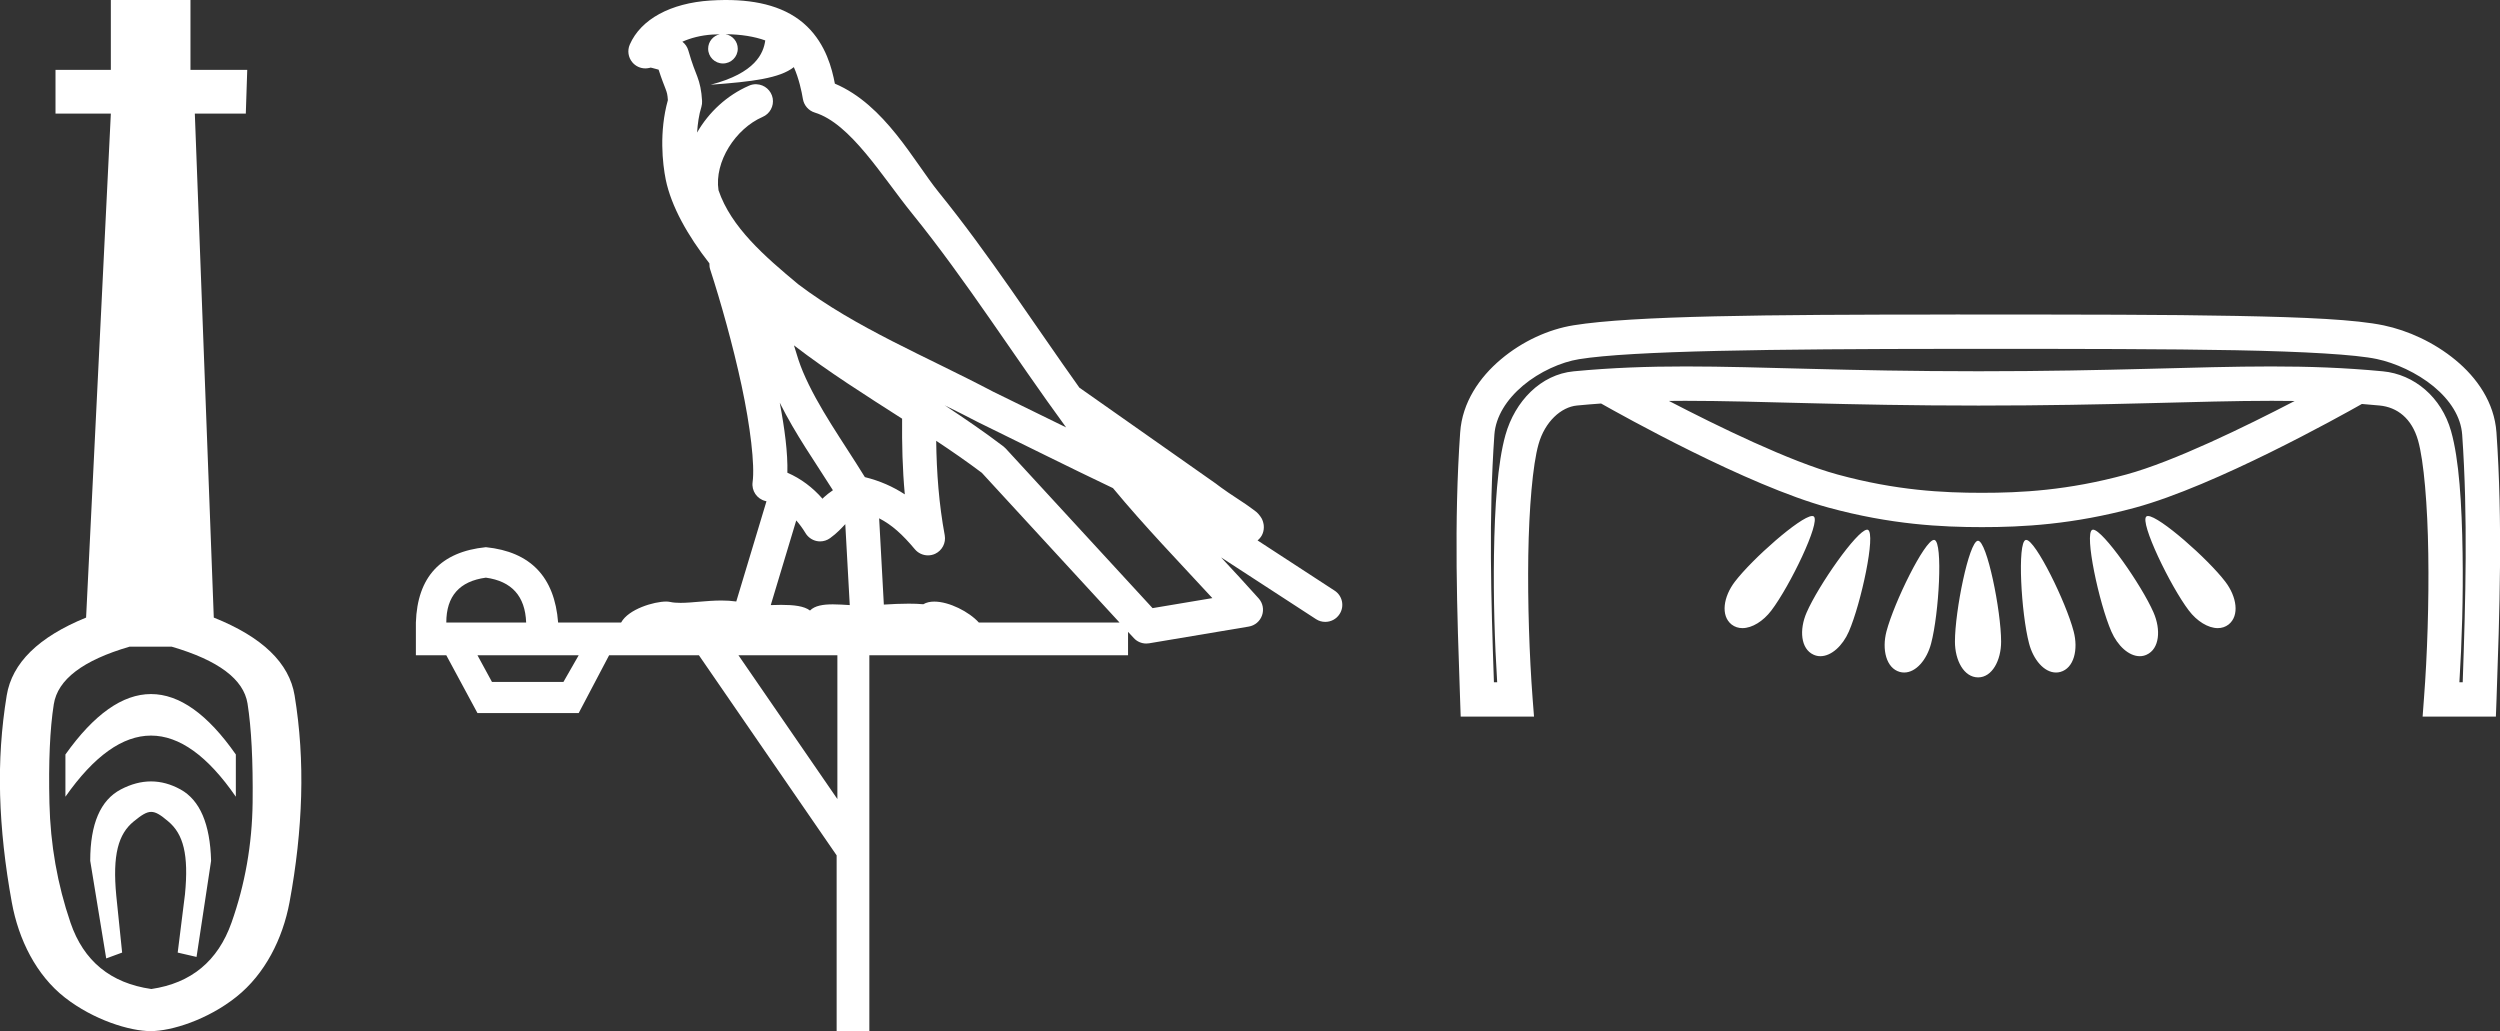 <?xml version="1.0" encoding="UTF-8" standalone="no"?>
<svg
   width="43.642"
   height="18.0"
   version="1.1"
   id="svg8"
   sodipodi:docname="biknebunefer.svg"
   inkscape:version="1.1.1 (3bf5ae0d25, 2021-09-20)"
   xmlns:inkscape="http://www.inkscape.org/namespaces/inkscape"
   xmlns:sodipodi="http://sodipodi.sourceforge.net/DTD/sodipodi-0.dtd"
   xmlns="http://www.w3.org/2000/svg"
   xmlns:svg="http://www.w3.org/2000/svg">
  <rect width="100%" height="100%" fill="#333333" stroke="none"/>
  <defs
     id="defs12" />
  <sodipodi:namedview
     id="namedview10"
     pagecolor="#ffffff"
     bordercolor="#666666"
     borderopacity="1.0"
     inkscape:pageshadow="2"
     inkscape:pageopacity="0.0"
     inkscape:pagecheckerboard="0"
     showgrid="false"
     inkscape:zoom="31.506632"
     inkscape:cx="21.804933"
     inkscape:cy="8.9981055"
     inkscape:window-width="1920"
     inkscape:window-height="1001"
     inkscape:window-x="-9"
     inkscape:window-y="-9"
     inkscape:window-maximized="1"
     inkscape:current-layer="svg8" />
  <path
     d="M 2.636 12.116 C 2.14 12.116 1.642 12.468 1.142 13.171 L 1.142 13.908 C 1.642 13.196 2.14 12.841 2.636 12.841 C 3.132 12.841 3.626 13.196 4.117 13.908 L 4.117 13.171 C 3.626 12.468 3.132 12.116 2.636 12.116 ZM 2.636 13.641 C 2.462 13.641 2.287 13.688 2.109 13.781 C 1.753 13.968 1.575 14.383 1.575 15.027 L 1.854 16.731 L 2.132 16.629 L 2.03 15.637 C 1.962 14.925 2.064 14.559 2.335 14.339 C 2.471 14.228 2.556 14.173 2.639 14.173 C 2.723 14.173 2.806 14.228 2.937 14.339 C 3.2 14.559 3.297 14.917 3.229 15.612 L 3.102 16.629 L 3.431 16.705 L 3.685 15.027 C 3.668 14.383 3.49 13.968 3.151 13.781 C 2.982 13.688 2.81 13.641 2.636 13.641 ZM 2.998 11.289 C 3.812 11.527 4.253 11.857 4.321 12.281 C 4.388 12.705 4.418 13.281 4.41 14.01 C 4.401 14.739 4.278 15.438 4.041 16.108 C 3.804 16.777 3.337 17.163 2.642 17.265 C 1.931 17.163 1.46 16.777 1.231 16.108 C 1.002 15.438 0.88 14.743 0.863 14.023 C 0.846 13.302 0.871 12.726 0.939 12.294 C 1.007 11.862 1.447 11.527 2.261 11.289 ZM 1.935 0.0 L 1.935 1.22 L 0.969 1.22 L 0.969 1.983 L 1.935 1.983 L 1.503 10.781 C 0.672 11.12 0.21 11.573 0.117 12.141 C 0.024 12.709 -0.015 13.29 0.002 13.883 C 0.019 14.476 0.087 15.099 0.206 15.752 C 0.324 16.404 0.634 17.025 1.134 17.415 C 1.634 17.805 2.265 18 2.63 18 C 2.994 18 3.626 17.801 4.126 17.402 C 4.626 17.004 4.935 16.388 5.054 15.752 C 5.172 15.116 5.24 14.497 5.257 13.896 C 5.274 13.294 5.236 12.709 5.143 12.141 C 5.05 11.573 4.579 11.12 3.732 10.781 L 3.401 1.983 L 4.291 1.983 L 4.316 1.22 L 3.325 1.22 L 3.325 0.0 Z"
     style="fill:#ffffff;stroke:none"
     id="path2" />
  <path
     d="M 12.667 0.597 C 12.935 0.599 13.172 0.638 13.359 0.706 C 13.328 0.929 13.19 1.275 12.406 1.479 C 13.136 1.426 13.612 1.366 13.858 1.172 C 13.947 1.372 13.995 1.599 14.016 1.728 C 14.035 1.84 14.115 1.932 14.223 1.965 C 14.847 2.156 15.396 3.077 15.923 3.728 C 16.873 4.901 17.694 6.208 18.611 7.461 C 18.188 7.254 17.765 7.046 17.34 6.839 C 16.159 6.217 14.946 5.728 13.934 4.962 C 13.345 4.472 12.762 3.966 12.543 3.321 C 12.467 2.824 12.84 2.247 13.311 2.042 C 13.439 1.988 13.513 1.853 13.489 1.716 C 13.464 1.579 13.348 1.477 13.209 1.471 C 13.204 1.47 13.2 1.47 13.196 1.47 C 13.153 1.47 13.112 1.479 13.073 1.497 C 12.696 1.661 12.374 1.955 12.169 2.314 C 12.179 2.162 12.2 2.006 12.244 1.866 C 12.254 1.832 12.258 1.797 12.256 1.762 C 12.246 1.578 12.215 1.449 12.174 1.34 C 12.133 1.231 12.089 1.134 12.016 0.881 C 11.999 0.82 11.962 0.767 11.912 0.728 C 12.052 0.666 12.228 0.616 12.439 0.603 C 12.482 0.6 12.523 0.6 12.564 0.599 L 12.564 0.599 C 12.449 0.624 12.362 0.727 12.362 0.85 C 12.362 0.993 12.478 1.108 12.621 1.108 C 12.763 1.108 12.879 0.993 12.879 0.85 C 12.879 0.724 12.787 0.619 12.667 0.597 ZM 13.86 6.029 C 14.466 6.495 15.113 6.902 15.748 7.309 C 15.744 7.747 15.754 8.188 15.795 8.63 C 15.588 8.495 15.361 8.394 15.098 8.329 C 14.707 7.694 14.278 7.109 14.016 6.488 C 13.961 6.359 13.91 6.199 13.86 6.029 ZM 13.612 7.03 C 13.884 7.578 14.233 8.07 14.54 8.558 C 14.481 8.598 14.428 8.639 14.385 8.679 C 14.374 8.69 14.368 8.696 14.358 8.706 C 14.189 8.512 13.983 8.355 13.745 8.252 C 13.754 7.904 13.698 7.484 13.612 7.03 ZM 16.492 7.076 L 16.492 7.076 C 16.687 7.172 16.881 7.269 17.072 7.369 C 17.074 7.371 17.077 7.372 17.08 7.373 C 17.86 7.754 18.639 8.145 19.429 8.521 C 19.985 9.192 20.586 9.814 21.164 10.441 C 20.816 10.5 20.468 10.558 20.12 10.616 C 19.266 9.688 18.412 8.759 17.557 7.83 C 17.545 7.817 17.532 7.805 17.518 7.794 C 17.185 7.541 16.84 7.305 16.492 7.076 ZM 13.9 9.085 C 13.958 9.151 14.012 9.224 14.062 9.307 C 14.105 9.378 14.176 9.428 14.257 9.445 C 14.277 9.449 14.297 9.451 14.317 9.451 C 14.379 9.451 14.44 9.431 14.491 9.394 C 14.616 9.304 14.692 9.217 14.756 9.15 L 14.834 10.563 C 14.734 10.557 14.633 10.55 14.538 10.55 C 14.371 10.55 14.224 10.572 14.14 10.658 C 14.04 10.58 13.86 10.559 13.636 10.559 C 13.578 10.559 13.518 10.56 13.455 10.563 L 13.9 9.085 ZM 8.482 10.084 C 8.933 10.146 9.168 10.407 9.185 10.867 L 7.791 10.867 C 7.791 10.407 8.021 10.146 8.482 10.084 ZM 16.343 7.695 L 16.343 7.695 C 16.616 7.876 16.884 8.061 17.14 8.254 C 17.941 9.125 18.742 9.996 19.543 10.867 L 17.087 10.867 C 16.916 10.678 16.568 10.502 16.31 10.502 C 16.237 10.502 16.171 10.516 16.119 10.548 C 16.037 10.541 15.951 10.538 15.863 10.538 C 15.723 10.538 15.577 10.545 15.429 10.554 L 15.347 9.048 L 15.347 9.048 C 15.571 9.163 15.754 9.33 15.972 9.59 C 16.03 9.658 16.114 9.695 16.199 9.695 C 16.242 9.695 16.286 9.686 16.326 9.667 C 16.448 9.609 16.516 9.477 16.492 9.344 C 16.391 8.8 16.35 8.251 16.343 7.695 ZM 10.102 11.439 L 9.836 11.904 L 8.588 11.904 L 8.335 11.439 ZM 14.618 11.439 L 14.618 13.949 L 12.891 11.439 ZM 12.674 0.0 C 12.664 0.0 12.655 3.663284261691909E-5 12.645 1.0933130964249529E-4 C 12.565 7.12681317770756E-4 12.483 0.004 12.402 0.009 L 12.401 0.009 C 11.707 0.054 11.187 0.335 10.994 0.778 C 10.949 0.881 10.966 1.001 11.038 1.087 C 11.095 1.156 11.179 1.194 11.266 1.194 C 11.289 1.194 11.312 1.191 11.335 1.186 C 11.352 1.182 11.356 1.18 11.359 1.18 C 11.363 1.18 11.366 1.182 11.389 1.187 C 11.411 1.193 11.448 1.203 11.497 1.216 C 11.551 1.384 11.593 1.485 11.617 1.548 C 11.644 1.62 11.652 1.646 11.659 1.748 C 11.505 2.3 11.565 2.855 11.622 3.137 C 11.718 3.603 12.006 4.114 12.384 4.598 C 12.383 4.633 12.386 4.67 12.398 4.705 C 12.58 5.264 12.794 6.023 12.946 6.732 C 13.098 7.44 13.179 8.119 13.138 8.416 C 13.117 8.567 13.213 8.709 13.361 8.746 C 13.367 8.747 13.373 8.75 13.38 8.751 L 12.853 10.5 C 12.767 10.488 12.68 10.483 12.594 10.483 C 12.337 10.483 12.084 10.524 11.881 10.524 C 11.814 10.524 11.752 10.52 11.698 10.508 C 11.679 10.504 11.656 10.501 11.63 10.501 C 11.418 10.501 10.973 10.631 10.843 10.867 L 9.743 10.867 C 9.681 10.07 9.261 9.632 8.482 9.552 C 7.694 9.632 7.286 10.07 7.26 10.867 L 7.26 11.439 L 7.791 11.439 L 8.335 12.448 L 10.102 12.448 L 10.633 11.439 L 12.201 11.439 L 14.605 14.932 L 14.605 18 L 15.176 18 L 15.176 11.439 L 19.692 11.439 L 19.692 11.03 C 19.725 11.066 19.758 11.102 19.792 11.138 C 19.848 11.2 19.928 11.234 20.01 11.234 C 20.027 11.234 20.043 11.233 20.06 11.23 C 20.64 11.133 21.22 11.035 21.8 10.938 C 21.907 10.92 21.995 10.845 22.031 10.743 C 22.067 10.641 22.045 10.527 21.972 10.446 C 21.756 10.204 21.536 9.966 21.316 9.73 L 21.316 9.73 L 22.973 10.808 C 23.023 10.841 23.079 10.856 23.135 10.856 C 23.232 10.856 23.327 10.809 23.384 10.721 C 23.474 10.584 23.435 10.399 23.297 10.31 L 21.953 9.434 C 21.981 9.411 22.008 9.382 22.029 9.343 C 22.077 9.251 22.064 9.156 22.048 9.107 C 22.032 9.057 22.015 9.033 22.001 9.014 C 21.945 8.938 21.917 8.926 21.877 8.895 C 21.838 8.865 21.794 8.834 21.746 8.801 C 21.651 8.736 21.54 8.664 21.445 8.601 C 21.351 8.537 21.262 8.471 21.259 8.468 C 21.249 8.46 21.24 8.452 21.229 8.445 C 20.436 7.887 19.643 7.33 18.851 6.773 C 18.848 6.771 18.845 6.77 18.843 6.768 C 18.037 5.638 17.275 4.452 16.386 3.354 C 15.953 2.819 15.448 1.83 14.574 1.46 C 14.525 1.198 14.417 0.78 14.09 0.463 C 13.737 0.119 13.226 0.0 12.674 0.0 Z"
     style="fill:#ffffff;stroke:none"
     id="path4" />
  <path
     d="M 29.415 6.997 C 29.416 6.997 29.417 6.997 29.418 6.997 C 30.713 6.997 32.183 7.08 34.539 7.08 C 36.898 7.08 38.366 6.997 39.659 6.997 C 39.793 6.997 39.926 6.998 40.058 7 C 39.201 7.445 37.946 8.058 37.119 8.283 C 36.09 8.564 35.272 8.603 34.598 8.603 C 33.924 8.603 33.105 8.564 32.076 8.283 C 31.249 8.057 29.991 7.444 29.134 6.999 C 29.227 6.998 29.321 6.997 29.415 6.997 ZM 31.635 9.008 C 31.634 9.008 31.632 9.008 31.631 9.008 C 31.426 9.019 30.589 9.756 30.284 10.156 C 30.086 10.416 30.033 10.747 30.228 10.902 C 30.284 10.945 30.348 10.965 30.417 10.965 C 30.587 10.965 30.78 10.844 30.921 10.659 C 31.246 10.232 31.785 9.113 31.663 9.016 C 31.656 9.011 31.647 9.008 31.635 9.008 ZM 37.497 9.008 C 37.496 9.008 37.495 9.008 37.494 9.008 C 37.484 9.009 37.475 9.011 37.469 9.016 C 37.347 9.113 37.886 10.232 38.211 10.659 C 38.352 10.844 38.546 10.965 38.715 10.965 C 38.784 10.965 38.848 10.945 38.904 10.902 C 39.099 10.747 39.046 10.416 38.848 10.156 C 38.541 9.753 37.693 9.008 37.497 9.008 ZM 32.594 9.246 C 32.592 9.246 32.591 9.246 32.589 9.247 C 32.412 9.264 31.745 10.218 31.538 10.692 C 31.407 10.992 31.433 11.327 31.659 11.429 C 31.698 11.447 31.738 11.455 31.779 11.455 C 31.97 11.455 32.167 11.273 32.275 11.025 C 32.49 10.531 32.75 9.313 32.608 9.249 C 32.604 9.247 32.599 9.246 32.594 9.246 ZM 36.538 9.246 C 36.537 9.246 36.536 9.246 36.535 9.247 C 36.531 9.247 36.527 9.248 36.524 9.249 C 36.382 9.313 36.642 10.531 36.858 11.025 C 36.966 11.273 37.163 11.455 37.353 11.455 C 37.394 11.455 37.434 11.447 37.473 11.429 C 37.699 11.327 37.725 10.992 37.594 10.692 C 37.385 10.213 36.708 9.246 36.538 9.246 ZM 33.761 9.425 C 33.76 9.425 33.759 9.425 33.759 9.425 C 33.595 9.437 33.067 10.511 32.932 11.021 C 32.849 11.338 32.926 11.664 33.165 11.73 C 33.191 11.737 33.216 11.74 33.241 11.74 C 33.448 11.74 33.637 11.516 33.711 11.233 C 33.849 10.711 33.92 9.467 33.77 9.426 C 33.767 9.425 33.764 9.425 33.761 9.425 ZM 35.371 9.425 C 35.37 9.425 35.369 9.425 35.368 9.425 C 35.366 9.425 35.364 9.426 35.362 9.426 C 35.213 9.467 35.283 10.711 35.421 11.233 C 35.495 11.516 35.684 11.74 35.891 11.74 C 35.916 11.74 35.941 11.737 35.967 11.73 C 36.206 11.664 36.283 11.338 36.199 11.021 C 36.065 10.508 35.532 9.425 35.371 9.425 ZM 34.528 9.44 C 34.527 9.44 34.527 9.44 34.526 9.44 C 34.371 9.459 34.127 10.665 34.127 11.201 C 34.127 11.529 34.284 11.825 34.532 11.825 C 34.776 11.825 34.933 11.529 34.933 11.201 C 34.933 10.661 34.685 9.44 34.53 9.44 C 34.529 9.44 34.528 9.44 34.528 9.44 ZM 34.269 6.09 C 34.357 6.09 34.446 6.09 34.535 6.09 C 36.289 6.09 37.827 6.091 39.03 6.114 C 40.233 6.137 41.12 6.189 41.49 6.267 C 41.81 6.334 42.193 6.507 42.482 6.745 C 42.771 6.984 42.96 7.274 42.982 7.59 C 43.082 9.021 43.041 10.461 42.991 11.91 L 42.933 11.91 C 42.977 11.211 43.001 10.41 42.989 9.659 C 42.976 8.793 42.928 8.02 42.788 7.527 C 42.621 6.934 42.145 6.534 41.597 6.482 C 40.926 6.418 40.306 6.397 39.647 6.397 C 38.337 6.397 36.872 6.481 34.539 6.481 C 34.539 6.481 34.539 6.481 34.539 6.481 C 32.207 6.481 30.739 6.397 29.426 6.397 C 28.766 6.397 28.144 6.418 27.472 6.482 C 26.895 6.537 26.447 7.005 26.281 7.591 C 26.143 8.082 26.093 8.841 26.08 9.691 C 26.069 10.428 26.092 11.215 26.136 11.91 L 26.079 11.91 C 26.029 10.461 25.987 9.021 26.087 7.59 C 26.109 7.273 26.3 6.973 26.587 6.731 C 26.875 6.489 27.253 6.32 27.566 6.27 C 28.478 6.123 30.917 6.092 34.138 6.09 C 34.182 6.09 34.226 6.09 34.269 6.09 ZM 34.164 5.49 C 34.103 5.49 34.042 5.49 33.982 5.491 C 30.841 5.492 28.509 5.511 27.471 5.678 C 27.034 5.748 26.577 5.956 26.202 6.272 C 25.826 6.588 25.526 7.025 25.49 7.548 C 25.38 9.116 25.435 10.674 25.489 12.221 L 25.499 12.51 L 26.779 12.51 L 26.754 12.187 C 26.698 11.445 26.667 10.529 26.679 9.7 C 26.692 8.871 26.756 8.114 26.858 7.754 C 26.969 7.36 27.253 7.105 27.529 7.079 C 27.671 7.065 27.811 7.054 27.95 7.044 C 28.3 7.242 30.502 8.475 31.919 8.861 C 33.012 9.159 33.9 9.202 34.598 9.202 C 35.295 9.202 36.183 9.159 37.277 8.861 C 38.675 8.48 40.839 7.274 41.231 7.052 C 41.334 7.06 41.436 7.069 41.54 7.079 C 41.846 7.108 42.102 7.302 42.212 7.69 C 42.313 8.047 42.378 8.823 42.39 9.668 C 42.403 10.514 42.372 11.445 42.315 12.187 L 42.291 12.51 L 43.57 12.51 L 43.581 12.221 C 43.635 10.674 43.69 9.116 43.58 7.548 C 43.543 7.024 43.239 6.593 42.864 6.284 C 42.488 5.974 42.035 5.769 41.612 5.68 C 41.122 5.578 40.255 5.538 39.042 5.515 C 37.829 5.491 36.289 5.491 34.535 5.491 C 34.41 5.491 34.287 5.49 34.164 5.49 Z"
     style="fill:#ffffff;stroke:none"
     id="path6" />
</svg>
